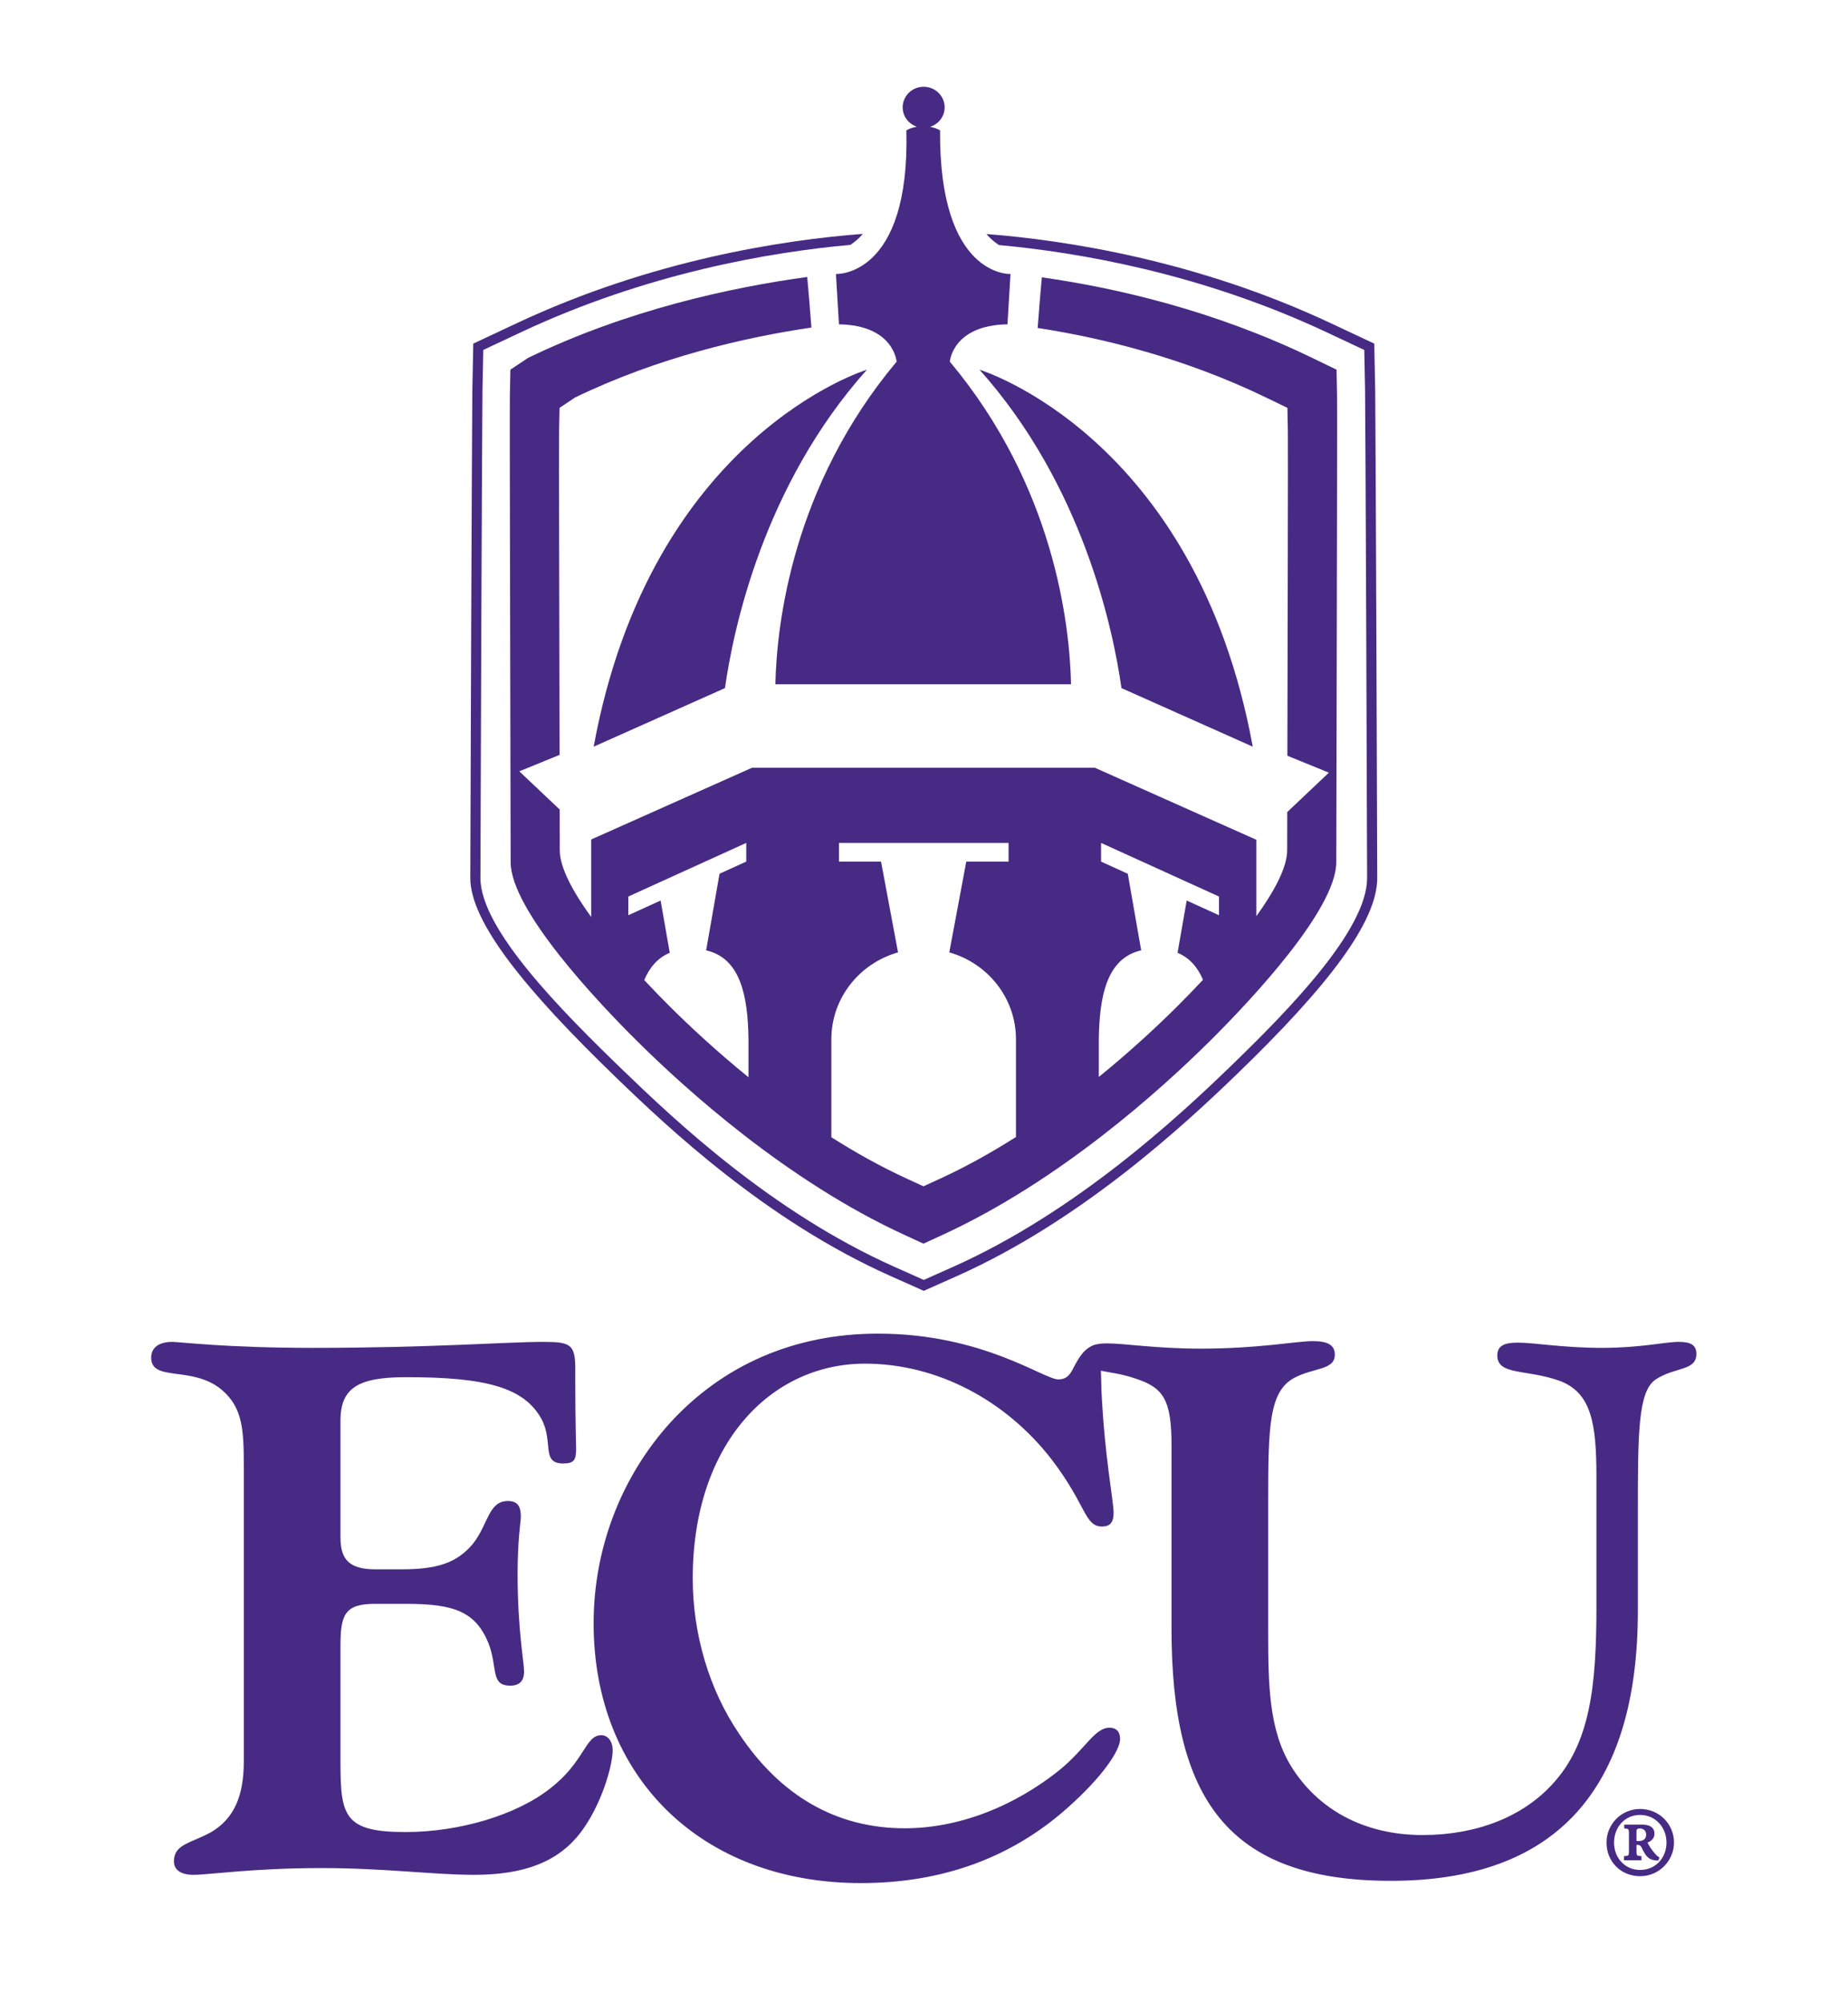 <?xml version="1.0" encoding="UTF-8" standalone="no"?>
<svg
   xmlns:dc="http://purl.org/dc/elements/1.1/"
   xmlns:cc="http://creativecommons.org/ns#"
   xmlns:rdf="http://www.w3.org/1999/02/22-rdf-syntax-ns#"
   xmlns:svg="http://www.w3.org/2000/svg"
   xmlns="http://www.w3.org/2000/svg"
   viewBox="0 0 576 624"
   height="624"
   width="576"
   xml:space="preserve"
   id="svg2"
   version="1.1"><defs
     id="defs6" /><g
     transform="matrix(1.333,0,0,-1.333,0,624)"
     id="g10"><g
       transform="scale(0.1)"
       id="g12"><path
         id="path14"
         style="fill:#472a84;fill-opacity:1;fill-rule:nonzero;stroke:none"
         d="m 3220.33,2629.46 c 0,94.76 -3.96,1098.55 -4.78,1139.67 l -2.16,109.05 -101.93,47.82 c -313.5,147.05 -619.65,193.87 -805.03,208.32 7.89,-9.43 17.6,-17.98 29.3,-25.79 185.38,-17 472.16,-65.9 765.5,-203.49 l 88.75,-41.64 1.88,-94.72 c 0.81,-41.08 4.78,-1044.47 4.78,-1139.22 0,-120.12 -178.77,-304.54 -322.35,-443.04 -121.21,-116.94 -359.68,-338.08 -646.06,-465.77 l -68.23,-30.4 -68.21,30.4 c -286.39,127.69 -512.58,341.39 -633.79,458.33 -143.58,138.52 -334.64,330.39 -334.64,450.48 0,94.94 3.97,1098.46 4.78,1139.22 l 1.88,94.72 88.75,41.64 c 295.64,138.67 584.56,187.26 769.73,203.89 11.57,7.79 21.2,16.31 29.01,25.7 -184.97,-14.1 -493.26,-60.55 -808.97,-208.63 l -101.92,-47.82 -2.16,-109.05 c -0.81,-40.8 -4.79,-1044.71 -4.79,-1139.67 0,-102.88 128.17,-261.04 341.71,-467.03 122.33,-118.03 350.89,-333.76 640.6,-462.92 l 78.02,-34.77 78.04,34.77 c 289.69,129.17 530.55,352.33 652.87,470.35 213.53,205.99 329.42,356.71 329.42,459.6 z M 2161.76,4133.73 c 0.74,2.26 1.57,4.52 2.14,6.77 -1.26,0.01 -2.69,0.02 -3.9,0.02 -0.07,0 -0.17,0 -0.25,0 0.57,-2.26 1.26,-4.52 2.01,-6.79" /><path
         id="path16"
         style="fill:#472a84;fill-opacity:1;fill-rule:nonzero;stroke:none"
         d="m 1695.13,3073.21 c 19.64,138.29 90.3,473.88 331.89,744.01 0,0 -505.37,-153.09 -638.86,-880.85 l 306.97,136.84" /><path
         id="path18"
         style="fill:#472a84;fill-opacity:1;fill-rule:nonzero;stroke:none"
         d="m 2622.27,3073.21 c -19.64,138.29 -90.3,473.88 -331.88,744.01 0,0 505.37,-153.09 638.86,-880.85 l -306.98,136.84" /><path
         id="path20"
         style="fill:#472a84;fill-opacity:1;fill-rule:nonzero;stroke:none"
         d="m 3126.41,3755.21 -1.2,62.13 -57.05,27.58 c -229.61,110.98 -458.17,163.49 -632.07,188.21 -2.84,-31.66 -6.93,-78.85 -9.77,-118.38 150.04,-23.06 341.4,-69.4 533.7,-162.35 l 50.26,-24.3 1.06,-54.74 c 0.52,-26.97 -0.52,-476.15 -1.16,-758.17 l 97.07,-39.6 -97.36,-92.06 c -0.1,-45.24 -0.16,-77.3 -0.16,-89.08 0,-40.66 -30.63,-96.83 -72.08,-154.23 v 178.54 l -377.48,168.28 h -801.9 l -375.93,-167.59 v -181.11 c -42.13,58.05 -73.45,115 -73.45,156.11 0,12.28 -0.06,46.67 -0.17,95.01 l -94.46,89.3 94.18,38.42 c -0.64,282.14 -1.67,729.27 -1.16,756.18 l 1.06,54.74 36.54,24.3 c 195.02,94.26 397.93,140.63 552.39,163.35 -2.86,39.68 -6.96,86.83 -9.78,118.21 -178.12,-24.34 -420.29,-76.75 -652.6,-189.04 l -41.48,-27.58 -1.2,-62.13 c -0.82,-42.88 1.83,-1004.39 1.83,-1088.69 0,-112.14 205.13,-328.16 293.32,-415.83 116.67,-115.97 353.32,-329.33 627.35,-455.19 l 44.6,-20.5 44.6,20.5 c 274.03,125.86 510.68,339.22 627.35,455.19 0.83,0.83 1.75,1.75 2.6,2.6 0,-0.24 0.01,-0.47 0.01,-0.7 v 0.71 c 89.52,89.23 290.71,302.14 290.71,413.22 0,84.3 2.65,1045.81 1.83,1088.69 z M 1651.14,2460.41 c 79.03,-18.06 97.66,-103.44 99.03,-207.82 v -88.76 c -76.27,61.91 -139.18,120.85 -182.86,164.27 -16.55,16.45 -37.78,38.06 -60.93,62.78 12.38,29.52 31.33,51.96 59.68,63.78 l -21.37,122.13 -75.51,-34.31 v 43.69 l 275.76,125.31 v -43.69 l -62.48,-28.39 z m 568.53,-4.77 c 90.01,-25.47 155.9,-106.65 155.9,-203.05 v -228.36 c -56.06,-35.58 -115.42,-68.9 -176.96,-97.17 l -39.3,-18.05 -39.29,18.05 c -61.23,28.12 -120.31,61.23 -176.11,96.61 v 228.92 c 0,96.4 65.89,177.58 155.9,203.05 l -39.73,212.15 h -98.38 v 43.69 h 396.6 v -43.69 h -98.9 z m 533.75,-0.98 c 28.14,-11.74 47.08,-33.88 59.48,-63.08 -23.41,-25.02 -44.89,-46.87 -61.59,-63.48 -43.51,-43.25 -106.13,-101.92 -182.01,-163.57 v 88.06 c 1.37,104.38 20.02,189.76 99.04,207.82 l -31.32,178.99 -62.48,28.39 v 43.69 l 275.76,-125.31 v -43.69 l -75.51,34.31 -21.37,-122.13" /><path
         id="path22"
         style="fill:#472a84;fill-opacity:1;fill-rule:nonzero;stroke:none"
         d="m 2355.71,3923.26 7.08,117.62 c 0,0 -167.26,-8.47 -164.69,335.53 0,0 -7.92,5.6 -23.24,8.38 19.66,6.28 33.95,24.17 33.95,45.52 0,26.56 -21.97,48.09 -49.07,48.09 -27.1,0 -49.08,-21.53 -49.08,-48.09 0,-21.1 13.96,-38.83 33.26,-45.31 -16.2,-2.68 -24.62,-8.59 -24.62,-8.59 8.66,-344 -164.69,-335.53 -164.69,-335.53 l 7.09,-117.62 c 128.57,-2.03 134.78,-87.24 134.78,-87.24 -243.69,-290.85 -280.26,-612.74 -283.48,-753.9 h 691.4 c -3.22,141.16 -39.78,463.05 -283.48,753.9 0,0 6.22,85.21 134.79,87.24" /><path
         id="path24"
         style="fill:#472a84;fill-opacity:1;fill-rule:nonzero;stroke:none"
         d="m 3835.04,453.969 c -44.5,0 -78.6,-35.93 -78.6,-78.528 0,-44.429 33.49,-78.519 78.6,-78.519 45.12,0 79.23,37.148 79.23,78.519 0,42.598 -34.11,78.528 -79.23,78.528 z m 0,-13.93 c 35.34,0 61.63,-28.648 61.63,-64.598 0,-36.539 -26.29,-63.98 -61.63,-63.98 -34.72,0 -61,27.441 -61,63.98 0,35.95 25.06,64.598 61,64.598 z m 45.12,-99.32 c -2.44,1.203 -4.89,3.019 -7.95,6.07 -9.13,10.383 -13.99,17.102 -20.06,28.652 9.72,3.618 16.4,10.34 16.4,20.719 0,17.649 -15.79,21.27 -29.23,21.27 h -41.45 v -9.059 c 9.78,-0.609 11,-0.609 11,-11.601 v -41.43 c 0,-10.988 -1.22,-10.988 -11.61,-11.602 v -9.668 h 40.84 v 9.668 c -10.4,0.614 -11.62,0.614 -11.62,11.602 V 370 h 2.44 c 3.06,0 6.12,-0.609 8.57,-4.27 2.45,-4.281 5.5,-12.218 11.01,-19.55 7.29,-9.692 15.8,-12.719 29.22,-12.719 z m -53.68,38.34 v 21.98 c 0,6.109 2.44,7.332 7.95,7.332 4.89,0 14.68,-2.441 14.68,-14.039 0,-6.113 -1.83,-10.383 -6.73,-12.832 -2.44,-1.828 -7.34,-2.441 -10.4,-2.441 h -5.5" /><path
         id="path26"
         style="fill:#472a84;fill-opacity:1;fill-rule:nonzero;stroke:none"
         d="M 570.059,1252.54 V 564.949 c 0,-80.679 -22.797,-133.301 -75.989,-164.879 -47.492,-26.308 -87.39,-28.058 -87.39,-68.398 0,-19.301 15.199,-31.582 45.601,-31.582 36.09,0 138.68,15.789 300.16,15.789 144.368,0 264.059,-15.789 355.239,-15.789 117.79,0 197.58,29.82 250.77,99.98 47.49,63.149 74.09,154.36 74.09,191.192 0,21.047 -11.4,35.09 -26.6,35.09 -37.99,0 -37.99,-61.403 -119.68,-124.543 -77.89,-61.387 -210.87,-101.739 -338.151,-101.739 -142.48,0 -151.98,36.84 -151.98,161.379 v 273.633 c 0,71.906 9.5,98.219 79.793,98.219 h 74.09 c 110.178,0 161.468,-17.539 191.868,-91.211 22.8,-57.879 3.8,-99.981 51.29,-99.981 20.9,0 32.3,10.532 32.3,33.332 0,21.047 -15.2,96.469 -15.2,228.029 0,80.68 7.6,122.78 7.6,133.3 0,24.56 -7.6,36.84 -30.4,36.84 -45.59,0 -45.59,-54.38 -81.69,-99.98 -37.99,-45.61 -85.48,-59.64 -167.171,-59.64 H 877.82 c -58.89,0 -81.691,21.05 -81.691,73.67 v 273.63 c 0,77.18 41.793,101.73 153.883,101.73 188.068,0 277.358,-24.55 317.248,-99.98 26.6,-52.62 -1.9,-101.73 49.39,-101.73 26.6,0 30.4,8.77 30.4,35.08 0,12.28 -1.9,63.15 -1.9,149.09 0,21.05 0,33.33 0,36.84 0,57.88 -11.4,63.14 -75.99,63.14 -83.59,0 -262.16,-14.03 -537.621,-14.03 -203.269,0 -311.559,14.03 -328.66,14.03 -32.289,0 -49.391,-14.03 -49.391,-36.83 0,-57.88 96.891,-17.54 165.282,-75.42 49.39,-42.1 51.289,-94.72 51.289,-180.67" /><path
         id="path28"
         style="fill:#472a84;fill-opacity:1;fill-rule:nonzero;stroke:none"
         d="m 3966.51,1517.4 c 0,21.05 -13.3,28.06 -41.79,28.06 -30.4,0 -89.29,-14.03 -178.58,-14.03 -91.19,0 -157.68,12.28 -197.57,12.28 -30.4,0 -47.49,-7.02 -47.49,-29.82 0,-47.36 68.39,-31.57 146.28,-59.64 74.08,-28.06 85.48,-99.98 85.48,-224.51 V 926.289 c 0,-187.687 -15.19,-319.238 -102.58,-413.957 -70.29,-77.172 -178.58,-119.273 -303.96,-119.273 -136.78,0 -245.07,59.64 -307.76,161.371 -51.29,84.191 -53.19,187.679 -53.19,313.968 0,8.774 0,17.543 0,26.313 v 278.899 c 0,173.65 1.9,256.09 60.79,287.66 45.6,24.56 94.99,17.54 94.99,54.38 0,22.8 -17.1,31.57 -51.29,31.57 -39.9,0 -125.39,-17.54 -262.17,-17.54 -104.48,0 -178.57,12.28 -218.47,12.28 -10.17,0 -18.47,-0.73 -25.38,-2.21 -0.07,-0.01 -0.13,-0.02 -0.19,-0.04 -3.46,-0.75 -6.53,-1.73 -9.21,-2.94 -0.14,-0.06 -0.29,-0.13 -0.43,-0.19 -1.2,-0.56 -2.37,-1.15 -3.41,-1.82 -13.72,-7.11 -24.28,-20.1 -35.08,-39.7 -1.79,-3.09 -3.46,-6.36 -5.14,-9.67 -0.13,-0.26 -0.26,-0.47 -0.4,-0.74 -0.05,-0.1 -0.07,-0.17 -0.12,-0.27 -6.84,-13.4 -14.53,-26.62 -35.16,-26.62 -34.2,0 -176.68,107 -421.74,107 -195.68,0 -362.85,-73.67 -486.34,-208.73 -113.98,-126.29 -178.57,-292.93 -178.57,-468.331 0,-357.828 250.76,-606.898 625.01,-606.898 188.08,0 349.55,57.879 480.63,173.648 85.49,75.422 125.39,136.813 125.39,163.133 0,17.539 -9.5,26.309 -24.7,26.309 -34.2,0 -55.09,-47.36 -113.98,-96.481 -110.19,-89.449 -241.27,-138.57 -364.75,-138.57 -159.58,0 -290.66,75.43 -387.55,221.012 -70.29,103.488 -108.28,233.289 -108.28,363.089 0,313.969 182.37,501.659 402.74,501.659 167.18,0 328.65,-84.2 436.94,-224.52 81.69,-107 75.99,-156.11 117.78,-156.11 17.1,0 26.6,8.77 26.6,31.57 0,29.82 -20.9,128.05 -28.5,287.66 -0.65,18.09 -0.43,32.99 -1.37,44.86 20.04,-4.25 47.99,-6.77 81.7,-18.54 64.59,-21.05 83.59,-49.12 83.59,-156.11 V 875.422 c 0,-394.66 129.18,-589.363 512.93,-589.363 383.75,0 577.52,210.492 577.52,631.461 v 224.51 c 0,189.44 0,287.67 41.79,315.73 45.6,29.82 94.99,19.3 94.99,59.64" /></g></g></svg>